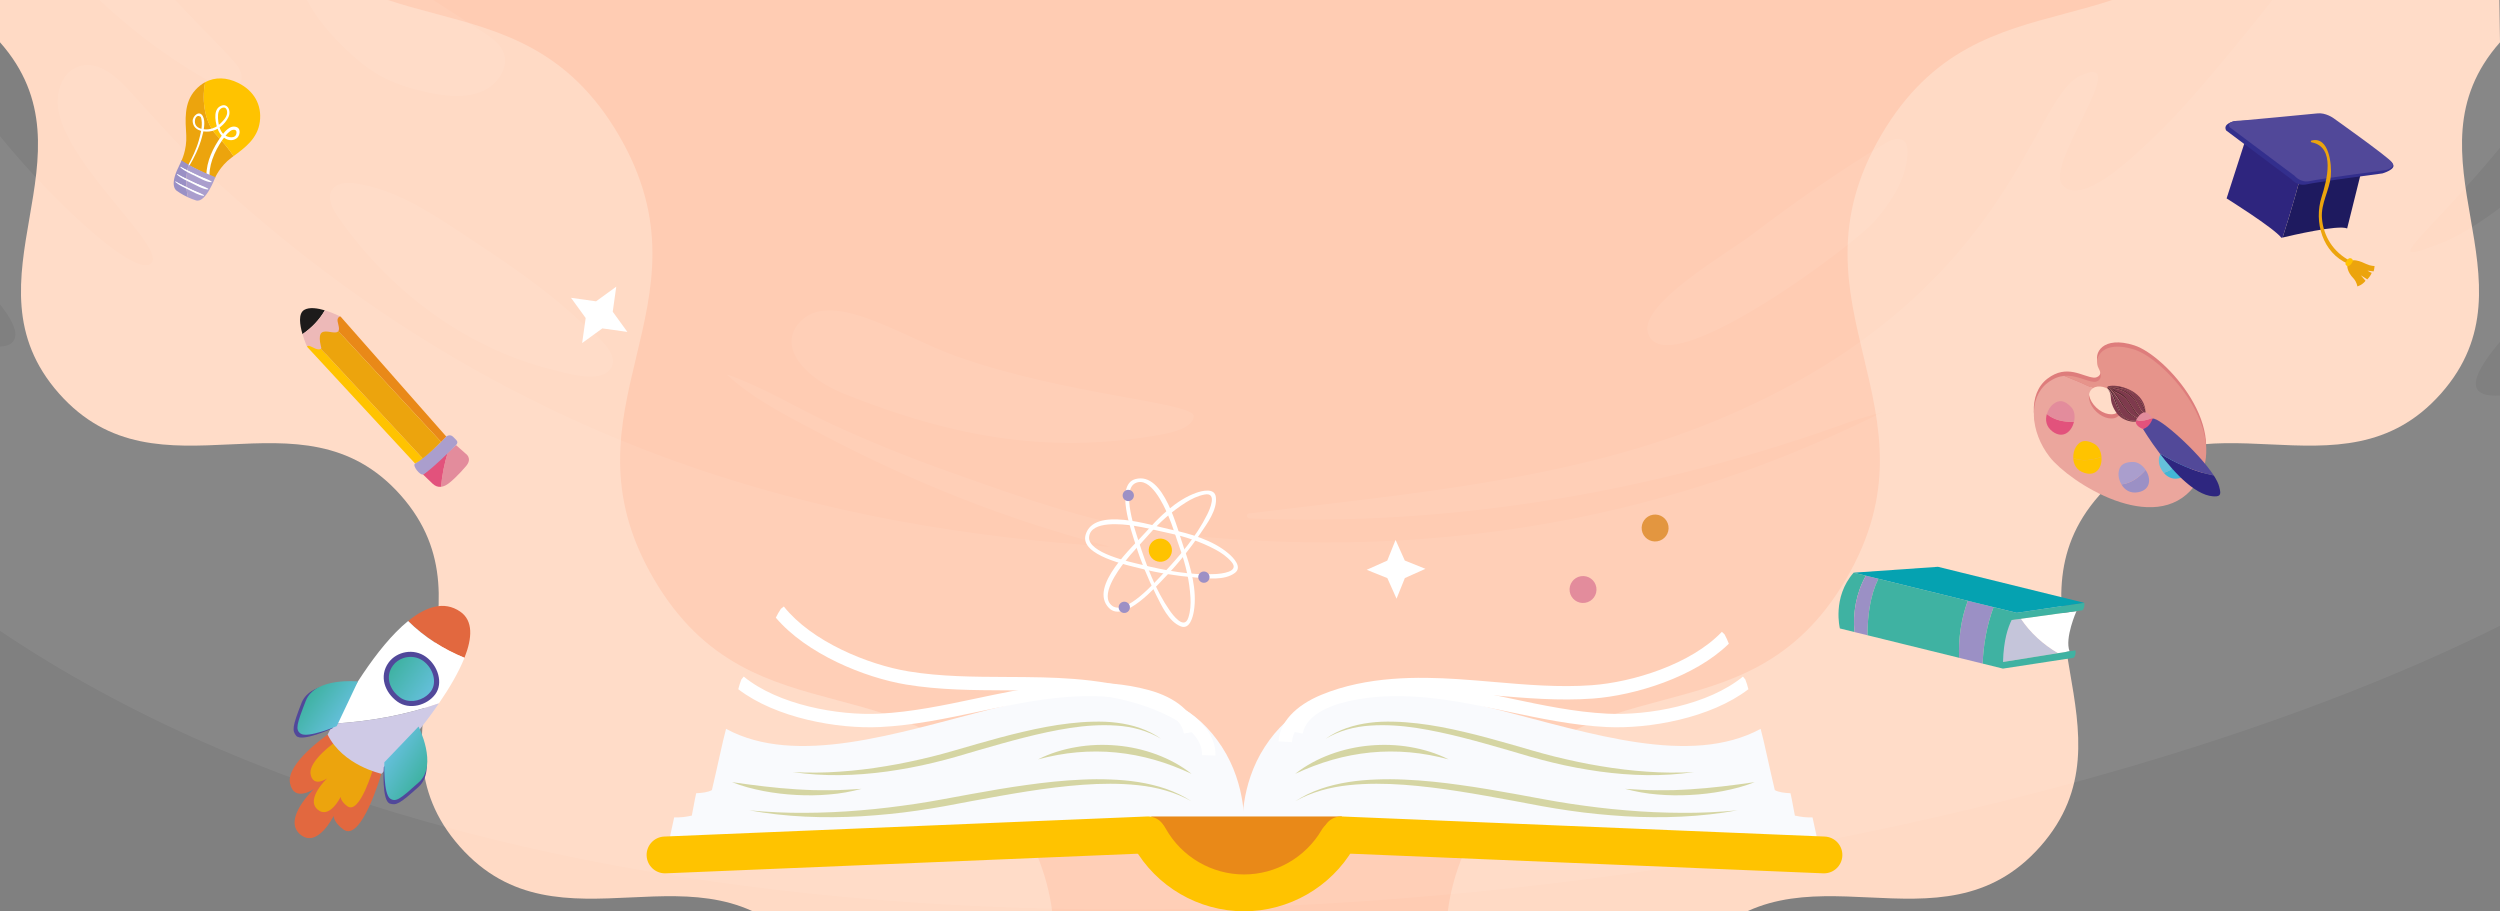 <?xml version="1.0" encoding="utf-8"?>
<!-- Generator: Adobe Illustrator 26.0.1, SVG Export Plug-In . SVG Version: 6.00 Build 0)  -->
<svg version="1.1" xmlns="http://www.w3.org/2000/svg" xmlns:xlink="http://www.w3.org/1999/xlink" x="0px" y="0px"
	 viewBox="0 0 1920 700" style="enable-background:new 0 0 1920 700;" xml:space="preserve">
<rect x="0" y="0" width="1920" height="700" fill="#808080" stroke="none"/>
<style type="text/css">
	.st0{fill:#FFE8DA;}
	.st1{fill:#FFDAC5;}
	.st2{fill:#FFCCB3;}
	.st3{opacity:0.06;fill:#FFFFFF;}
	.st4{fill:#F9FAFD;}
	.st5{fill:#D5D5A3;}
	.st6{fill:#FFFFFF;}
	.st7{fill:#E98918;}
	.st8{fill:#FFC300;}
	.st9{fill:#2E257E;}
	.st10{fill:#1E1A5F;}
	.st11{fill:#332F8D;}
	.st12{fill:#514899;}
	.st13{fill:#ECA40D;}
	.st14{fill:#1D1B1B;}
	.st15{fill:#EDB9B8;}
	.st16{fill:#E38C9C;}
	.st17{fill:#E2527C;}
	.st18{fill:#AA9ECD;}
	.st19{fill:#E39640;}
	.st20{fill:#9D90C5;}
	.st21{fill:#DE7D7C;}
	.st22{fill:#EBA69D;}
	.st23{fill:#E6948B;}
	.st24{fill:#9B90C5;}
	.st25{fill:#42B8D6;}
	.st26{fill:#65C0DA;}
	.st27{fill:#2E267F;}
	.st28{fill:#524999;}
	.st29{fill:#7E3A4D;}
	.st30{fill:#592734;}
	.st31{fill:#E2683F;}
	.st32{fill:#CFCAE6;}
	.st33{fill:#51489A;}
	.st34{fill:url(#SVGID_1_);}
	.st35{fill:url(#SVGID_00000085945239214735877160000003011844729994667393_);}
	.st36{fill:url(#SVGID_00000114038372028302242150000016204954259182876076_);}
	.st37{fill:#9A90C5;}
	.st38{fill:#C5C5DA;}
	.st39{fill:#3FB2A2;}
	.st40{fill:#05A2B1;}
</style>
<g id="bg_x5F_flow_x5F_bottom">
	<rect class="st0" width="1920" height="700" style="display:none;"/>
</g>
<g id="bg_x5F_flow_x5F_middle">
	<path class="st1" d="M1920,32.48l-7.22-456.14H0V32.48c76.95,86.99-31.66,182.71,45.29,269.69
		c76.95,86.99,185.56-8.74,262.51,78.25c76.94,86.98-31.67,182.7,45.28,269.69c76.94,86.98,185.55-8.74,262.5,78.24
		c76.94,86.98-31.67,182.7,45.28,269.68h598.31c76.94-86.98-31.67-182.7,45.28-269.68c76.94-86.98,185.55,8.74,262.5-78.24
		c76.94-86.98-31.67-182.7,45.28-269.69c76.95-86.99,185.56,8.74,262.51-78.25C1951.66,215.19,1843.05,119.47,1920,32.48z"/>
</g>
<g id="bg_x5F_flow_x5F_top">
	<path class="st2" d="M1753.22-423.5H166.78c77.1,131.8-50.13,209.15,26.96,340.94c77.1,131.79,204.32,54.44,281.42,186.24
		c77.1,131.8-50.13,209.15,26.96,340.95c77.1,131.8,204.33,54.45,281.43,186.26c77.1,131.8-50.13,209.16,26.97,340.96h298.93
		c77.1-131.8-50.13-209.16,26.97-340.96c77.1-131.8,204.33-54.45,281.43-186.26c77.1-131.8-50.13-209.15,26.96-340.95
		c77.1-131.79,204.33-54.44,281.42-186.24C1803.35-214.35,1676.12-291.7,1753.22-423.5z"/>
</g>
<g id="bg_x5F_flow_x5F_white">
	<path class="st3" d="M-86.74-259.44c-8.47-26.24-11.53-58.98,10.73-77.39c17.21-14.23,53.15-11.07,68.08,57.06
		C37.04-74.59,143.31,4.95,180.92,48.75c10.56,12.3,3.48,27.35-25.1,10.78C0.21-30.73-72.02-213.85-86.74-259.44z M2134.61,200.26
		c-23.08-38.71-35.34,53.92-168.67,93.69c-80.63,24.05-82.47,3.96-23.52-55.61c44.71-45.19,132.86-107.86,191.45-218.87
		c45.76-86.71,3.26-83.13-14.17-60.5c-35.98,46.7-177.28,201.6-244.86,227.81c-71.08,27.57,30.25-24.41,132.61-198.34
		c66.99-113.83,85.51-287.08,48.4-282.74c-37.11,4.35-26.53,101.1-118.09,224.54c-21.49,28.98-65.87,64.14-74.95,47.55
		c-9.07-16.59,28.9-126.31,10.82-128.01c-18.08-1.7-151.27,190.5-217.88,254.12c-19.81,18.92-56.16,54.04-71.54,38.63
		c-15.38-15.41,56.16-104.63,13-84.09c-37.96,18.07-52.71,171.21-279.9,264.79c-112,46.13-236.98,56-358.18,71.14
		c-2.36,0.3-1.78,3.67,0.46,3.76c159.21,6.53,316.88-21.55,464.38-75.31c7.63-2.18,15.16-4.39,22.61-6.62
		c-88.23,43.69-271.81,122.97-540.72,94.33c-61.88-6.59-121.05-28.32-179.3-49.04c-29.83-10.61-59.13-22.51-87.75-35.7
		c-26.5-12.22-52.3-28.31-79.93-38.01c-0.18-0.06-0.32,0.17-0.19,0.29c20.67,19.19,49.08,33.11,74.34,46.42
		c28.23,14.88,57.23,28.46,86.84,40.82c43.05,17.98,87.58,32.75,132.99,44.69c-208.94-13.91-458.43-68.45-693.26-286.8
		c-21.82-20.29-41.12-42.78-61.24-64.53C88.94,58.5,76.24,47.29,62.24,50.56C47.62,53.98,42.4,71.3,44.95,85.09
		c8.28,44.87,86.44,107.99,70.3,117.8C99.1,212.7,18.78,133.01-14.6,85.24C-47.99,37.46-86.38-55.83-134.67-59.75
		c-48.29-3.92-34.43,109.48,119.11,275.7c12.83,13.89,34.62,37.37,25.01,47.02c-9.61,9.65-52.41-0.91-95.96-50.87
		c-11.21-12.85-27.56-20.69-39.78-32.89c-86.77-86.6-124.48,48.12-62,129.98C388.42,1064.76,2341.95,547.99,2134.61,200.26z
		 M1447.78,110.14c4.27-2.57,10.06-5.07,14.06-2.13c2.68,1.97,3.14,5.55,3.09,8.72c-0.32,19.71-11.9,37.72-25.19,53.07
		c-16.55,19.1-162.78,127.95-174.21,85.48c-6.02-22.38,62.09-61.51,78.5-73.97C1377.31,156.02,1411.65,131.85,1447.78,110.14z
		 M259.3,166.04c-4.52-6.58-8.68-15.63-3.23-21.55c4.1-4.46,11.49-4.42,17.74-3.45c29.4,4.56,54.85,21.01,79.19,37.01
		c32.18,21.16,64.67,42.55,92.49,68.67c8.83,8.29,31.82,24.23,23.38,36.5c-7.9,11.48-33.85,3.32-44.24,0.76
		C355.77,267.03,297.17,221.1,259.3,166.04z M648.35,302.46c-29.24-11.71-50.36-34.6-35.59-53.3
		c23.26-29.45,79.28,9.28,121.24,24.29c84.56,30.24,183.89,35.46,182.78,46.39c-1.09,10.74-24.08,13.8-32.23,15.13
		C806.05,347.74,734.15,336.8,648.35,302.46z M230.95-23.31c6.56-33.79,58.16-4.81,75.53,6.4c21.28,13.74,42.57,27.48,63.85,41.22
		c6.29,4.06,12.89,8.46,15.89,15c5.33,11.6-3.53,25.53-15.87,30.79c-12.34,5.26-26.73,3.9-40.02,1.22
		c-15.71-3.17-31.26-8.14-44.35-16.8C266.25,41.46,226.04,1.96,230.95-23.31z M1867.39-229c-47.64,43.91-46.54,20.6-34.99,3.13
		c6.84-10.36,31.03-46.37,44.17-46.64C1893.21-272.83,1893.78-253.32,1867.39-229z"/>
</g>
<g id="book">
	<g>
		<g>
			<g>
				<path class="st4" d="M512.09,653.79c0,0,3.15-14.27,5.67-26.01c5.52,0.05,8.09-0.27,13.55-1.39c1.12-5.13,1.92-10.99,3.37-17.19
					c4.34-0.16,9.32-0.8,12.05-2.41c3.89-16.18,8.41-38.22,10.87-47.02c108.21,58.27,305.01-102.64,380.77,13.71
					c19.53,29.99,17.09,62.55,17.09,62.55L512.09,653.79z"/>
				<g>
					<path class="st5" d="M891.7,567.39c-10.38-6.22-22.23-9.35-34.13-10.12c-11.91-0.83-23.91,0.01-35.73,1.81
						c-23.67,3.67-46.83,10.3-69.96,16.96l-17.35,5.09c-5.84,1.65-11.69,3.23-17.59,4.63c-11.78,2.88-23.73,5.07-35.73,6.77
						c-24,3.28-48.51,3.98-72.42,0.41c12.06,0.65,24.09,0.57,36.07-0.31c11.98-0.81,23.9-2.24,35.72-4.26
						c11.84-1.91,23.56-4.48,35.2-7.33c11.63-2.86,23.09-6.45,34.74-9.72c11.61-3.31,23.26-6.54,35.06-9.27
						c11.78-2.79,23.71-5.12,35.78-6.5c6.03-0.69,12.1-1.2,18.18-1.3c6.08-0.14,12.19-0.01,18.23,0.81
						C869.84,556.57,881.86,560.31,891.7,567.39z"/>
				</g>
				<g>
					<path class="st5" d="M914.96,615.34c-12.64-7.13-26.76-10.81-40.91-12.31c-14.19-1.52-28.48-1.32-42.68-0.31
						c-28.42,2.09-56.52,7.27-84.61,12.42l-21.08,3.97c-7.07,1.26-14.16,2.45-21.27,3.45c-14.22,2.09-28.55,3.45-42.91,4.34
						c-28.71,1.62-57.74,0.64-86.1-4.57c14.32,1.37,28.63,2.04,42.93,1.92c14.29-0.06,28.56-0.7,42.77-1.94
						c14.22-1.13,28.36-2.93,42.45-5.01c14.08-2.09,28.04-4.93,42.16-7.44c14.08-2.55,28.2-5.02,42.43-6.96
						c14.21-2,28.53-3.56,42.94-4.16c7.2-0.34,14.42-0.41,21.64-0.1c7.22,0.26,14.45,0.84,21.61,2
						C888.59,602.94,902.86,607.25,914.96,615.34z"/>
				</g>
				<g>
					<path class="st6" d="M882.26,529.97c-36.46-10-75.44-4.78-105.33,0.89c-9.13,1.73-18.37,3.69-27.3,5.57
						c-24.26,5.13-49.35,10.44-74.32,11.67c-31.56,1.56-77.6-6.7-104.12-28.5l-1.82,2.22c-0.97,2.41-1.73,4.94-2.37,7.49
						c28.89,22.18,76.23,30.64,108.82,29.06c25.79-1.27,51.28-6.67,75.94-11.88c8.88-1.88,18.06-3.82,27.09-5.53
						c28.8-5.46,66.27-10.51,100.69-1.07c8.07,2.21,27.11,8.93,29.72,23.46l10.12-1.82C916.82,547.23,903.29,535.73,882.26,529.97z"
						/>
				</g>
				<g>
					<path class="st6" d="M903.83,541.6c-33.53-17.47-72.73-20.6-103.14-21.37c-9.29-0.24-18.73-0.28-27.86-0.32
						c-24.8-0.11-50.44-0.22-75.1-4.29c-31.17-5.14-74.44-22.94-95.75-49.84l-2.25,1.78c-1.46,2.16-2.73,4.46-3.9,6.82
						c23.55,27.78,68.03,46.05,100.23,51.38c25.48,4.2,51.53,4.32,76.73,4.43c9.08,0.04,18.46,0.08,27.65,0.32
						c29.3,0.74,66.99,3.72,98.65,20.21c7.42,3.87,24.61,14.45,24.09,29.2l10.28,0.36C933.96,565.78,923.17,551.68,903.83,541.6z"/>
				</g>
				<path class="st5" d="M562.15,600.68c8.34,1.21,16.59,2.34,24.86,3.28c8.26,1,16.54,1.69,24.82,2.25
					c4.14,0.33,8.29,0.37,12.44,0.6l6.23,0.07c2.08,0.07,4.16,0.08,6.23,0.02c8.33,0.06,16.62-0.61,25.03-1.07
					c-8.12,2.12-16.46,3.7-24.88,4.32c-8.41,0.76-16.88,0.86-25.3,0.38c-8.43-0.42-16.83-1.41-25.12-2.99
					C578.2,605.92,569.99,603.83,562.15,600.68z"/>
				<path class="st5" d="M797.17,583.22c9.17-4.64,19.17-7.72,29.39-9.47c10.23-1.78,20.72-2.11,31.1-1.2
					c10.38,0.91,20.63,3.2,30.38,6.8c9.73,3.61,18.99,8.55,27.06,14.95c-9.33-4.33-18.76-7.98-28.44-10.74
					c-9.66-2.77-19.54-4.65-29.5-5.65c-9.97-0.99-20.03-0.99-30.06-0.12C817.05,578.68,807.08,580.56,797.17,583.22z"/>
			</g>
			<g>
				<path class="st4" d="M1397.69,653.79c0,0-3.15-14.27-5.67-26.01c-5.52,0.05-8.09-0.27-13.55-1.39
					c-1.12-5.13-1.92-10.99-3.37-17.19c-4.34-0.16-9.32-0.8-12.05-2.41c-3.89-16.18-8.41-38.22-10.87-47.02
					c-108.21,58.27-305.01-102.64-380.77,13.71c-19.53,29.99-17.09,62.55-17.09,62.55L1397.69,653.79z"/>
				<g>
					<path class="st5" d="M1018.08,567.39c10.38-6.22,22.23-9.35,34.13-10.12c11.91-0.83,23.91,0.01,35.73,1.81
						c23.67,3.67,46.83,10.3,69.96,16.96l17.35,5.09c5.84,1.65,11.69,3.23,17.59,4.63c11.78,2.88,23.73,5.07,35.73,6.77
						c24,3.28,48.51,3.98,72.42,0.41c-12.06,0.65-24.09,0.57-36.07-0.31c-11.98-0.81-23.9-2.24-35.72-4.26
						c-11.84-1.91-23.56-4.48-35.2-7.33c-11.63-2.86-23.09-6.45-34.74-9.72c-11.61-3.31-23.26-6.54-35.06-9.27
						c-11.78-2.79-23.71-5.12-35.78-6.5c-6.03-0.69-12.1-1.2-18.19-1.3c-6.08-0.14-12.19-0.01-18.23,0.81
						C1039.94,556.57,1027.92,560.31,1018.08,567.39z"/>
				</g>
				<g>
					<path class="st5" d="M994.81,615.34c12.64-7.13,26.76-10.81,40.91-12.31c14.19-1.52,28.48-1.32,42.68-0.31
						c28.42,2.09,56.52,7.27,84.61,12.42l21.08,3.97c7.07,1.26,14.16,2.45,21.27,3.45c14.22,2.09,28.55,3.45,42.91,4.34
						c28.71,1.62,57.74,0.64,86.1-4.57c-14.32,1.37-28.63,2.04-42.93,1.92c-14.29-0.06-28.56-0.7-42.77-1.94
						c-14.22-1.13-28.36-2.93-42.45-5.01c-14.08-2.09-28.04-4.93-42.16-7.44c-14.08-2.55-28.2-5.02-42.43-6.96
						c-14.21-2-28.53-3.56-42.94-4.16c-7.2-0.34-14.42-0.41-21.64-0.1c-7.22,0.26-14.45,0.84-21.61,2
						C1021.19,602.94,1006.92,607.25,994.81,615.34z"/>
				</g>
				<g>
					<path class="st6" d="M1027.51,529.97c36.46-10,75.44-4.78,105.33,0.89c9.13,1.73,18.37,3.69,27.3,5.57
						c24.26,5.13,49.35,10.44,74.32,11.67c31.56,1.56,77.6-6.7,104.12-28.5l1.82,2.22c0.97,2.41,1.73,4.94,2.37,7.49
						c-28.89,22.18-76.22,30.64-108.82,29.06c-25.79-1.27-51.28-6.67-75.94-11.88c-8.88-1.88-18.06-3.82-27.09-5.53
						c-28.8-5.46-66.27-10.51-100.69-1.07c-8.07,2.21-27.11,8.93-29.72,23.46l-10.12-1.82
						C992.96,547.23,1006.49,535.73,1027.51,529.97z"/>
				</g>
				<g>
					<path class="st6" d="M1014.94,533.56c34.96-14.38,74.29-13.96,104.65-12c9.28,0.6,18.68,1.41,27.78,2.19
						c24.71,2.13,50.25,4.32,75.18,2.49c31.51-2.31,76.2-16.14,99.85-41.01l2.08,1.98c1.26,2.28,2.32,4.69,3.27,7.15
						c-25.96,25.54-71.91,39.73-104.45,42.14c-25.75,1.89-51.71-0.35-76.82-2.51c-9.04-0.78-18.39-1.58-27.56-2.18
						c-29.25-1.9-67.06-2.33-100.07,11.24c-7.73,3.18-25.81,12.18-26.63,26.91l-10.27-0.57
						C982.76,554.92,994.78,541.85,1014.94,533.56z"/>
				</g>
				<path class="st5" d="M1347.62,600.68c-8.34,1.21-16.59,2.34-24.86,3.28c-8.26,1-16.54,1.69-24.82,2.25
					c-4.14,0.33-8.29,0.37-12.44,0.6l-6.23,0.07c-2.08,0.07-4.16,0.08-6.23,0.02c-8.33,0.06-16.62-0.61-25.03-1.07
					c8.12,2.12,16.46,3.7,24.87,4.32c8.41,0.76,16.88,0.86,25.3,0.38c8.43-0.42,16.83-1.41,25.12-2.99
					C1331.58,605.92,1339.79,603.83,1347.62,600.68z"/>
				<path class="st5" d="M1112.61,583.22c-9.17-4.64-19.17-7.72-29.39-9.47c-10.23-1.78-20.72-2.11-31.09-1.2
					c-10.38,0.91-20.63,3.2-30.38,6.8c-9.73,3.61-18.99,8.55-27.06,14.95c9.33-4.33,18.76-7.98,28.44-10.74
					c9.66-2.77,19.54-4.65,29.5-5.65c9.97-0.99,20.03-0.99,30.06-0.12C1092.73,578.68,1102.7,580.56,1112.61,583.22z"/>
			</g>
			<path class="st7" d="M884.12,627.03l146.47,0.01c0,0-17.94,52.04-73.21,53.97C957.38,681.01,905.97,684.87,884.12,627.03z"/>
			<g>
				<g>
					<path class="st8" d="M510.73,670.73c-7.54,0-13.8-5.95-14.12-13.55c-0.32-7.8,5.74-14.39,13.54-14.71l370.81-15.42
						c7.77-0.3,14.39,5.74,14.71,13.54c0.33,7.8-5.74,14.39-13.54,14.71l-370.81,15.42C511.13,670.73,510.93,670.73,510.73,670.73z"
						/>
				</g>
				<g>
					<path class="st8" d="M1400.81,670.73c-0.2,0-0.4-0.01-0.6-0.01l-370.8-15.42c-7.8-0.32-13.86-6.91-13.54-14.71
						c0.33-7.8,6.9-13.82,14.71-13.54l370.8,15.42c7.8,0.32,13.86,6.91,13.54,14.71C1414.61,664.78,1408.35,670.73,1400.81,670.73z"
						/>
				</g>
				<g>
					<path class="st8" d="M955.45,699.86c-34.99,0-67.44-18.93-84.69-49.41c-3.85-6.8-1.45-15.42,5.34-19.27
						c6.79-3.84,15.42-1.46,19.27,5.34c12.24,21.63,35.26,35.06,60.08,35.06c24.42,0,47.26-13.11,59.6-34.23
						c3.94-6.75,12.61-9.01,19.34-5.07c6.74,3.94,9.01,12.6,5.07,19.34C1022.07,681.38,989.88,699.86,955.45,699.86z"/>
				</g>
			</g>
		</g>
	</g>
</g>
<g id="hat">
	<g>
		<path class="st9" d="M1723.52,110.55l-13.49,41.83c0,0,35.89,22.41,42.14,30.26c0,0,0.31-0.07,0.85-0.21
			c6.68-20.71,12.54-41.37,17.94-62.15L1723.52,110.55z"/>
		<path class="st10" d="M1770.97,120.29c-5.41,20.78-11.26,41.44-17.94,62.15c5.99-1.44,42.66-10.04,49.58-7l11.52-46.29
			L1770.97,120.29z"/>
		<g>
			<path class="st11" d="M1709.7,100.21l49.94,37.38c0,0,4.53,5.75,12.04,3.96c7.52-1.78,58-8.36,58-8.36s11.1-3.14,7.96-7.38
				c-3.15-4.24-48.2-32.56-48.2-32.56s-6.02-4.37-12.34-3.63c-6.32,0.74-61.37,3.5-61.37,3.5S1706.81,94.99,1709.7,100.21z"/>
			<path class="st12" d="M1712.34,97.67l49.94,37.38c0,0,4.53,5.74,12.04,3.96c7.52-1.77,58-8.36,58-8.36s7.83-1.8,4.69-6.04
				c-3.15-4.24-44.93-33.89-44.93-33.89s-6.02-4.37-12.34-3.63c-6.32,0.74-59.14,5.57-59.14,5.57S1709.44,92.45,1712.34,97.67z"/>
		</g>
		<g>
			<path class="st13" d="M1775.26,109.29c18.74,3.54,11.67,29.55,7.76,41.86c-6.14,19.3,0.59,43.05,20.46,51.52
				c1.61,0.69,2.78-1.62,1.22-2.44c-12.54-6.53-20.35-18.61-21.45-32.71c-0.89-11.34,5.76-21.25,6.8-32.26
				c0.8-8.4-1.15-30.95-14.87-27.3C1774.5,108.15,1774.62,109.17,1775.26,109.29L1775.26,109.29z"/>
		</g>
		<path class="st13" d="M1802.75,203.77c0,0-0.7,4.54,4.93,10.27c2.46,2.83,2.75,5.93,2.75,5.93s3.63-0.89,6.29-4.31l-3.63-4.23
			l5.01,3.13c0,0,2.51-2.51,3.35-5.02c-0.8-0.17-3.24-1.68-3.24-1.68l4.72,0.57c0,0,0.56-1.71,0.73-4.13c0,0-3.01,0.04-6.35-1.52
			C1813.96,201.24,1804.72,196.61,1802.75,203.77z"/>
		<path class="st8" d="M1803.04,199.33c0,0-3.03,3.18-1.03,4.6c1.99,1.43,3.83-1.13,4.82-2.99
			C1807.82,199.08,1804.59,196.9,1803.04,199.33z"/>
	</g>
</g>
<g id="pencial">
	<g>
		<path class="st14" d="M233.7,237.97c-4.83,2.79-3.46,11.58-1.38,18.65c6.97-4.79,12.93-10.92,17.16-18.29
			C243.88,236.66,237.62,235.72,233.7,237.97z"/>
		<path class="st15" d="M253.39,272.93l12.97-19.38l-4.68-10.32c0,0-5.66-2.95-12.2-4.9c-4.23,7.36-10.19,13.5-17.16,18.29
			c1.58,5.37,3.56,9.74,3.56,9.74L253.39,272.93z"/>
		<path class="st16" d="M341.87,372.94c3.73-1.7,10.97-8.96,16.07-14.97c5.11-6.01-0.23-9.52-0.23-9.52l-7.5-6.62l-6.33,5.64
			c-2.65,8.59-4.39,17.46-5.19,26.4C339.7,373.74,340.75,373.45,341.87,372.94z"/>
		<path class="st17" d="M332.21,371.45c2.09,1.94,4.16,2.7,6.49,2.41c0.8-8.94,2.54-17.8,5.19-26.4l-19.02,16.94
			C324.86,364.41,329.21,368.66,332.21,371.45z"/>
		<path class="st18" d="M318.77,355.94c0,0,11.25-7.18,23.94-20.73c0,0,2.97-2.22,5.35,0.33c2.37,2.55,4.58,3.63,2.16,6.28
			c-2.42,2.66-21.48,21.13-25.35,22.58C322.65,365.25,316.38,357.59,318.77,355.94z"/>
		<g>
			<path class="st8" d="M237.95,265.78c-2.09-0.61-2.07,0.59-2.07,0.59l82.88,89.58c1.76-0.87,3.79-2.24,5.9-3.86l-78.2-84.28
				C244.26,269.63,239.93,266.35,237.95,265.78z"/>
			<path class="st7" d="M259.39,244.76c-0.96,2.1,2.14,7.34,0.45,9.56l78.89,85.03c2.41-2.44,3.98-4.12,3.98-4.12l-81.03-91.98
				C261.68,243.24,260.43,242.47,259.39,244.76z"/>
			<path class="st13" d="M259.3,254.82c-2.81,1.8-9.42-1.86-12.37,0.77c-2.95,2.64-0.09,11.83-0.09,11.83
				c-0.12,0.15-0.25,0.27-0.38,0.38l78.2,84.28c5-3.84,10.47-9.12,14.06-12.74l-78.89-85.03
				C259.7,254.51,259.53,254.69,259.3,254.82z"/>
		</g>
	</g>
</g>
<g id="star_x5F_right">
	<path class="st6" d="M1078.88,430.48l-7.08-15.81l-6.37,15.86l-15.8,7.08l15.85,6.38l7.07,15.81l6.38-15.86l15.8-7.08
		L1078.88,430.48z"/>
</g>
<g id="star_x5F_left">
	<path class="st6" d="M470.58,239.39l2.7-19.23l-15.51,11.26l-19.22-2.7l11.25,15.51l-2.71,19.23l15.51-11.25l19.22,2.7
		L470.58,239.39z"/>
</g>
<g id="dot_x5F_orange">
	<path class="st19" d="M1281.35,403.88c0.91,5.64-2.93,10.95-8.58,11.85c-5.64,0.91-10.94-2.94-11.85-8.57
		c-0.9-5.64,2.94-10.95,8.58-11.86C1275.14,394.4,1280.45,398.24,1281.35,403.88z"/>
</g>
<g id="dot_x5F_pink">
	<path class="st16" d="M1225.98,451.11c0.9,5.64-2.93,10.95-8.58,11.85c-5.64,0.91-10.94-2.93-11.85-8.57
		c-0.9-5.64,2.94-10.95,8.58-11.86C1219.77,441.63,1225.08,445.47,1225.98,451.11z"/>
</g>
<g id="line_x5F_circle">
	<g>
		<path class="st8" d="M898.85,418.09c2.47,4.26,1.01,9.72-3.25,12.18c-4.26,2.47-9.72,1.01-12.18-3.26
			c-2.47-4.26-1.01-9.72,3.25-12.18C890.94,412.37,896.39,413.82,898.85,418.09z"/>
		<g>
			<path class="st6" d="M879.81,408.8c-9.15,10.45-44.25,41.7-28.1,58.16c11.55,11.78,36.65-17.02,43.28-23.91
				c9.85-10.23,18.78-21.39,26.76-33.12c5.25-7.71,13.3-18.41,12.02-28.26c-0.96-7.31-10.79-4.71-15.11-3.17
				C903.41,383.93,890.3,396.94,879.81,408.8c-1.29,1.46,1.02,3.39,2.3,1.94c8.48-9.59,17.85-18.06,28.69-24.9
				c4.36-2.75,9.16-5.05,14.25-6.04c10.24-1.99,3.87,11.76,2.1,15.33c-8.42,17.01-21.55,32.27-34.46,45.99
				c-5.45,5.79-28.16,31.55-38.35,24.26c-10.45-7.48,4.55-27.51,9.23-33.6c5.7-7.42,12.39-14.01,18.54-21.04
				C883.41,409.27,881.09,407.34,879.81,408.8z"/>
		</g>
		<g>
			<path class="st6" d="M898.18,406.47c-13.6-2.8-58.11-17.87-64.45,4.3c-4.53,15.86,32.91,23.45,42.18,25.82
				c13.75,3.51,27.88,5.76,42.01,6.91c9.3,0.75,22.58,2.47,30.51-3.52c5.89-4.45-1.24-11.71-4.71-14.71
				C931.45,414.7,913.67,409.72,898.18,406.47c-1.9-0.4-2.44,2.56-0.55,2.97c12.53,2.62,24.53,6.59,35.82,12.63
				c4.55,2.43,8.92,5.48,12.3,9.41c6.8,7.91-8.31,9.17-12.28,9.39c-18.95,1.09-38.7-2.78-57.01-7.24
				c-7.72-1.87-41.35-8.89-40.03-21.35c1.34-12.78,26.16-9.64,33.77-8.58c9.27,1.29,18.3,3.85,27.45,5.74
				C899.54,409.82,900.08,406.86,898.18,406.47z"/>
		</g>
		<g>
			<path class="st6" d="M909.2,420.69c-4.71-13.06-15.06-58.9-37.28-52.74c-15.89,4.41-2.85,40.31-0.04,49.45
				c4.18,13.56,9.62,26.79,16.01,39.45c4.2,8.32,9.66,20.55,18.91,24.19c6.86,2.71,9.34-7.15,10.09-11.68
				C919.53,453.38,914.5,435.61,909.2,420.69c-0.66-1.83-3.46-0.74-2.81,1.08c4.28,12.06,7.15,24.37,7.89,37.15
				c0.3,5.15-0.02,10.47-1.62,15.4c-3.21,9.92-12.16-2.31-14.43-5.59c-10.8-15.59-17.8-34.47-23.55-52.42
				c-2.43-7.57-13.97-39.91-2.66-45.29c11.6-5.52,21.86,17.3,24.93,24.34c3.73,8.58,6.26,17.62,9.43,26.41
				C907.04,423.61,909.85,422.52,909.2,420.69z"/>
		</g>
		<path class="st20" d="M928.34,441.08c1.2,2.06,0.49,4.72-1.58,5.92c-2.07,1.2-4.72,0.48-5.92-1.58c-1.2-2.07-0.49-4.72,1.58-5.92
			C924.5,438.29,927.15,439,928.34,441.08z"/>
		<path class="st20" d="M867.2,464.27c1.2,2.07,0.49,4.72-1.58,5.92c-2.07,1.2-4.72,0.49-5.92-1.58c-1.2-2.07-0.49-4.72,1.59-5.92
			C863.35,461.49,866,462.19,867.2,464.27z"/>
		<path class="st20" d="M870.26,378.35c1.2,2.07,0.49,4.72-1.58,5.92c-2.07,1.19-4.72,0.49-5.92-1.59c-1.2-2.07-0.49-4.72,1.58-5.92
			C866.41,375.57,869.06,376.28,870.26,378.35z"/>
	</g>
</g>
<g id="platte">
	<g>
		<g>
			<path class="st21" d="M1574.09,347.71c14.97,19.2,80.73,61.8,111.03,22.48c30.29-39.32-21.68-97.18-45.95-104.94
				c-24.27-7.78-31.86,6.1-27.52,14.32c4.33,8.21-0.76,10.66-3.51,10.46c-8.71-0.62-20.6-10.76-35.72,0.79
				C1557.3,302.37,1559.13,328.51,1574.09,347.71z M1623.53,298.76c5.81,5.55,7.46,13.23,3.7,17.16
				c-3.75,3.92-11.51,2.61-17.31-2.94c-5.81-5.55-7.46-13.24-3.71-17.16C1609.98,291.88,1617.73,293.2,1623.53,298.76z"/>
		</g>
		<g>
			<path class="st22" d="M1574.16,350.95c14.97,19.2,80.73,61.8,111.03,22.48c3.6-4.68,6.03-9.62,7.49-14.72
				c-18.78-19.84-40.57-36.32-64.32-49.74c1.51,3.9,1.26,7.76-1.06,10.18c-3.75,3.93-11.51,2.61-17.31-2.94
				c-5.81-5.56-7.46-13.24-3.71-17.16c0.34-0.35,0.72-0.65,1.11-0.92c-7.23-3.41-14.61-6.55-22.09-9.46
				c-3.98,0.39-8.25,1.89-12.82,5.38C1557.37,305.62,1559.19,331.76,1574.16,350.95z"/>
			<path class="st23" d="M1623.6,302c2.22,2.13,3.83,4.56,4.77,6.98c23.75,13.42,45.54,29.9,64.32,49.74
				c10.8-37.66-32.07-83.38-53.45-90.23c-24.27-7.77-31.86,6.11-27.52,14.32c4.34,8.21-0.75,10.66-3.51,10.47
				c-6.08-0.43-13.71-5.5-22.9-4.59c7.48,2.91,14.86,6.05,22.09,9.46C1611.43,295.42,1618.32,296.94,1623.6,302z"/>
		</g>
		<g>
			<path class="st17" d="M1571.98,317.96c-1.3,4.42-0.79,9.74,4.57,13.58c8.2,5.87,14.59-0.4,16.3-7.63
				C1585.07,324.27,1577.46,322.64,1571.98,317.96z"/>
			<path class="st16" d="M1590.8,312.81c-6.97-7.49-11.52-4.38-14.33-2.09c-1.69,1.37-3.55,4.08-4.49,7.25
				c5.48,4.68,13.08,6.3,20.87,5.95C1593.81,319.86,1593.31,315.5,1590.8,312.81z"/>
		</g>
		<g>
			<path class="st8" d="M1592.25,351.77c0.17,4.61,2.34,9.49,8.64,11.43c9.63,2.96,13.71-5.01,13.04-12.4
				C1606.65,353.59,1598.93,354.47,1592.25,351.77z"/>
			<path class="st8" d="M1608.46,340.91c-8.98-4.9-12.31-0.5-14.25,2.56c-1.16,1.83-2.07,5-1.95,8.3c6.67,2.7,14.4,1.82,21.68-0.98
				C1613.55,346.64,1611.69,342.67,1608.46,340.91z"/>
		</g>
		<g>
			<path class="st24" d="M1629.25,372.05c2.34,3.98,6.57,7.23,13.03,5.95c9.88-1.97,9.68-10.92,5.57-17.11
				C1642.8,366.8,1636.41,371.25,1629.25,372.05z"/>
			<path class="st18" d="M1638.34,354.79c-10.23-0.03-11.07,5.42-11.32,9.03c-0.15,2.17,0.55,5.38,2.23,8.22
				c7.15-0.8,13.54-5.25,18.6-11.17C1645.55,357.41,1642.02,354.8,1638.34,354.79z"/>
		</g>
		<g>
			<path class="st25" d="M1661.73,363.13c3,3.5,7.74,5.97,13.88,3.56c9.38-3.67,7.61-12.45,2.48-17.82
				C1674.14,355.6,1668.64,361.09,1661.73,363.13z"/>
			<path class="st26" d="M1667.66,344.55c-10.08,1.76-9.94,7.28-9.56,10.88c0.23,2.16,1.49,5.2,3.64,7.71
				c6.91-2.04,12.41-7.54,16.36-14.26C1675.21,345.86,1671.28,343.92,1667.66,344.55z"/>
		</g>
		<g>
			<path class="st27" d="M1658.61,348.18c11.62,15.34,29.13,34.34,43.76,32.98c3.96-0.37,2.79-3.99,1.96-7.44
				c-0.59-2.4-2.06-5.34-4.16-8.59C1685.71,362.4,1671.53,356.09,1658.61,348.18z"/>
			<path class="st28" d="M1653.19,321.47l-7.38,7.99c0,0,5.12,8.56,12.81,18.72c12.92,7.91,27.09,14.22,41.55,16.96
				C1688.69,347.42,1658.51,320.46,1653.19,321.47z"/>
			<g>
				<path class="st29" d="M1647.51,316.68c-2.2-6.22-5.75-12.45-11.62-15.91c-4.07-2.41-8.22-3.06-12.6-3.14
					c4.24,0.96,8.21,1.64,11.97,4.76c2.18,1.8,4.27,3.71,5.64,6.23c1.76,3.25,3.02,6.68,6.12,8.95c0.22,0.16,0.01,0.51-0.23,0.36
					c-4.59-2.82-5.2-8.59-8.96-12.21c-3.62-3.5-7.51-6.1-12.57-6.9c-1.12-0.18-2.21-0.36-3.28-0.59c1.49,0.96,2.98,2.08,4.46,2.66
					c2.19,0.85,4.51,2.3,6.1,4.08c4.57,5.11,6.57,11.29,12.19,15.64c0.18,0.15,0.01,0.43-0.2,0.31c-4.95-3.05-6.84-7.37-9.96-12.01
					c-2.86-4.26-6.08-5.9-10.61-8.06c-0.24-0.12-0.49-0.26-0.73-0.4c6.82,7.16,9.53,17.88,20.38,21.34
					c0.12,0.03,0.06,0.21-0.06,0.19c-13.09-2.53-14.89-17.89-24.88-24.25c0,0-0.01,0-0.01-0.01c9.65,6.87,5.66,26.31,21.91,25.49
					c0.17-0.01,0.23,0.18,0.17,0.31c1.08-0.43,5.53-2.43,6.93-6.65C1647.62,316.84,1647.54,316.79,1647.51,316.68z"/>
				<path class="st29" d="M1618.63,298.65c0.03,0.05,0.05,0.09,0.08,0.14c4.52,5.43,0,7.35,5.83,16.9
					c3.32,5.45,8.05,7.25,11.51,7.79C1625.48,321.27,1625.71,304.98,1618.63,298.65z"/>
				<path class="st29" d="M1647.72,315.18c-1.7-16.32-22.85-20.46-28.19-18.54c0.47,0.15,0.95,0.28,1.43,0.41
					C1633.5,295.69,1643.38,303.48,1647.72,315.18z"/>
				<path class="st30" d="M1618.97,297.5c-0.04,0-0.07,0-0.11,0c9.9,6.5,11.48,21.89,24.52,24.6c0.12,0.03,0.19-0.14,0.07-0.18
					c-10.8-3.61-13.35-14.38-20.07-21.64C1621.95,299.37,1620.52,297.99,1618.97,297.5z"/>
				<path class="st30" d="M1623.38,300.28c0.24,0.15,0.48,0.3,0.72,0.42c4.49,2.23,7.69,3.92,10.48,8.21
					c3.05,4.69,4.88,9.03,9.79,12.16c0.21,0.12,0.39-0.17,0.21-0.31c-5.56-4.44-7.46-10.64-11.97-15.81
					c-1.56-1.8-3.87-3.29-6.04-4.17c-1.47-0.59-2.94-1.73-4.42-2.72c-0.55-0.13-1.09-0.26-1.63-0.41
					C1621.56,298.46,1622.5,299.34,1623.38,300.28z"/>
				<path class="st30" d="M1619.95,297.48c-0.33,0.01-0.65,0.01-0.98,0.02c1.55,0.5,2.98,1.87,4.41,2.78
					c-0.88-0.94-1.82-1.83-2.86-2.62C1620.33,297.6,1620.14,297.54,1619.95,297.48z"/>
				<path class="st30" d="M1618.81,297.18c0.05-0.01,0.08-0.01,0.12-0.02c-0.03-0.01-0.06-0.02-0.1-0.03
					c-0.06-0.02-0.11-0.05-0.15-0.08c-0.06,0.07-0.13,0.14-0.17,0.22c0.07,0.04,0.12,0.09,0.18,0.13
					C1618.68,297.3,1618.71,297.2,1618.81,297.18z"/>
				<path class="st30" d="M1622.14,298.07c1.07,0.24,2.16,0.45,3.27,0.64c5.05,0.87,8.9,3.53,12.47,7.08
					c3.7,3.67,4.24,9.44,8.78,12.33c0.23,0.14,0.45-0.2,0.23-0.36c-3.07-2.31-4.29-5.76-6-9.03c-1.33-2.54-3.4-4.48-5.55-6.32
					c-3.72-3.17-7.69-3.9-11.91-4.92c-0.75-0.03-1.51-0.04-2.28-0.03C1621.49,297.65,1621.82,297.85,1622.14,298.07z"/>
				<path class="st30" d="M1620.27,296.99c0.28-0.04,0.56-0.09,0.84-0.11c-0.47-0.13-0.95-0.28-1.42-0.43
					c-0.14,0.05-0.28,0.1-0.39,0.16C1619.62,296.71,1619.95,296.83,1620.27,296.99z"/>
				<path class="st30" d="M1620.28,297.47c0.08,0.06,0.16,0.12,0.24,0.19c0.54,0.15,1.08,0.28,1.63,0.41
					c-0.33-0.22-0.65-0.42-0.98-0.61C1620.87,297.46,1620.57,297.47,1620.28,297.47z"/>
				<path class="st30" d="M1620.27,296.99c-0.33-0.15-0.65-0.28-0.98-0.39c-0.06,0.02-0.11,0.05-0.15,0.08
					c0.19,0.13,0.38,0.25,0.56,0.38C1619.9,297.03,1620.08,297.01,1620.27,296.99z"/>
				<path class="st30" d="M1620.51,297.66c-0.08-0.06-0.15-0.13-0.24-0.19c-0.1,0-0.22,0.01-0.33,0.01
					C1620.14,297.54,1620.33,297.6,1620.51,297.66z"/>
				<path class="st30" d="M1618.84,297.13c0.03,0.01,0.07,0.02,0.1,0.03c0.26-0.05,0.51-0.07,0.77-0.1
					c-0.19-0.13-0.37-0.26-0.56-0.38c-0.19,0.11-0.34,0.23-0.45,0.36C1618.73,297.08,1618.78,297.11,1618.84,297.13z"/>
				<path class="st30" d="M1635.84,323.52c1.34,0.3,2.85,0.39,4.59,0.2c0.08-0.01,0.11-0.05,0.14-0.11
					c-0.15,0.06-0.25,0.09-0.25,0.09S1638.44,323.97,1635.84,323.52z"/>
				<path class="st30" d="M1640.4,323.3c-16.27,0.58-12-18.8-21.55-25.8c0,0-0.01,0-0.01,0c-0.07,0-0.1-0.04-0.12-0.08
					c-0.04-0.01-0.07-0.03-0.11-0.04c-0.04,0-0.06-0.02-0.09-0.04c-0.12,0.32-0.03,0.69,0.26,1.1c6.99,6.43,6.53,22.72,17.06,25.08
					c2.6,0.45,4.48,0.17,4.48,0.17s0.09-0.03,0.25-0.09C1640.62,323.49,1640.57,323.3,1640.4,323.3z"/>
				<path class="st30" d="M1618.51,297.34c0-0.02,0.01-0.04,0.02-0.06c0,0,0,0,0,0c-0.03-0.02-0.05-0.05-0.07-0.07
					c-0.05-0.03-0.1-0.05-0.14-0.06C1618.34,297.23,1618.41,297.29,1618.51,297.34z"/>
				<path class="st30" d="M1618.52,297.28c-0.01,0.02-0.01,0.04-0.02,0.06c0.03,0.01,0.06,0.03,0.09,0.04
					c0.04,0.01,0.07,0.03,0.11,0.04c-0.01-0.01-0.01-0.02-0.01-0.02C1618.64,297.36,1618.58,297.32,1618.52,297.28z"/>
				<path class="st30" d="M1647.62,315.38c-4.16-11.75-13.94-19.69-26.51-18.5c0.79,0.22,1.57,0.42,2.34,0.61
					c4.38,0.13,8.52,0.84,12.56,3.31c5.81,3.56,9.27,9.83,11.38,16.08c0.04,0.1,0.11,0.16,0.2,0.18c0.05-0.12,0.09-0.23,0.12-0.35
					C1647.7,316.26,1647.66,315.82,1647.62,315.38z"/>
				<path class="st30" d="M1618.75,297.43c0.04,0.02,0.07,0.05,0.1,0.07c0,0,0.01,0,0.01,0
					C1618.82,297.48,1618.79,297.45,1618.75,297.43L1618.75,297.43z"/>
				<path class="st30" d="M1618.75,297.43c0.03,0.02,0.07,0.05,0.1,0.07c0.04,0,0.07,0,0.11,0
					C1618.9,297.47,1618.83,297.45,1618.75,297.43z"/>
				<path class="st30" d="M1618.75,297.43L1618.75,297.43C1618.75,297.42,1618.74,297.42,1618.75,297.43
					C1618.74,297.42,1618.75,297.42,1618.75,297.43z"/>
				<path class="st30" d="M1618.81,297.18c-0.1,0.02-0.13,0.12-0.11,0.21c0.01,0.01,0.02,0.02,0.04,0.03c0,0,0,0.01,0.01,0.01
					c0.07,0.02,0.14,0.04,0.22,0.07c0.33-0.01,0.65-0.01,0.98-0.02c-0.34-0.11-0.68-0.2-1.01-0.32
					C1618.9,297.17,1618.86,297.17,1618.81,297.18z"/>
				<path class="st30" d="M1621.16,297.46c0.77-0.01,1.53,0,2.28,0.03c-0.77-0.19-1.55-0.39-2.34-0.61
					c-0.28,0.02-0.56,0.08-0.84,0.11C1620.57,297.13,1620.87,297.29,1621.16,297.46z"/>
				<path class="st30" d="M1620.28,297.47c0.3,0,0.59-0.01,0.89-0.01c-0.3-0.17-0.59-0.33-0.89-0.47c-0.19,0.02-0.37,0.04-0.57,0.08
					C1619.9,297.2,1620.09,297.34,1620.28,297.47z"/>
				<path class="st30" d="M1618.94,297.17c0.34,0.12,0.68,0.21,1.01,0.32c0.1,0,0.22-0.01,0.33-0.01c-0.18-0.13-0.38-0.27-0.57-0.41
					C1619.45,297.1,1619.2,297.12,1618.94,297.17z"/>
				<path class="st30" d="M1618.71,297.42c0.02,0.05,0.05,0.09,0.12,0.08c0,0,0.01,0,0.01,0c-0.03-0.02-0.06-0.05-0.1-0.07
					C1618.74,297.42,1618.73,297.42,1618.71,297.42z"/>
				<path class="st30" d="M1618.74,297.42c-0.02,0-0.03-0.01-0.04-0.02c0,0.01,0,0.01,0.01,0.02
					C1618.73,297.42,1618.74,297.42,1618.74,297.42C1618.75,297.42,1618.74,297.42,1618.74,297.42z"/>
				<path class="st30" d="M1618.71,297.4c0.01,0.01,0.02,0.02,0.04,0.02C1618.73,297.41,1618.72,297.4,1618.71,297.4L1618.71,297.4z
					"/>
			</g>
			<path class="st17" d="M1645.8,329.46c5.45-1.33,7.38-7.99,7.38-7.99c-0.08-0.13-0.16-0.23-0.24-0.36
				c-4.11,1.67-8.38,2.46-12.46,1.83C1639.23,327.19,1645.8,329.46,1645.8,329.46z"/>
			<path class="st16" d="M1641.07,321.65c-0.29,0.45-0.46,0.88-0.58,1.3c4.08,0.63,8.35-0.16,12.46-1.83
				C1648.35,313.87,1644.26,316.65,1641.07,321.65z"/>
		</g>
	</g>
</g>
<g id="rocket">
	<g>
		<path class="st31" d="M356.71,505.18c6.08-15.33,6.75-28.56-3.27-35.46c-12.45-8.58-26.46-3.77-40.01,7.23
			C325.85,489.28,340.66,498.63,356.71,505.18z"/>
		<path class="st31" d="M251.62,564.18c0,0-31.95,21.98-28.92,37.23c3.03,15.25,18.42,4.5,18.42,4.5s-24.22,22.86-10.85,34.67
			c13.37,11.81,26.01-14.01,26.01-14.01s-0.35,4.78,7.48,10.49c13.89,10.13,29.11-42.8,29.11-42.8L251.62,564.18z"/>
		<path class="st13" d="M258.43,569.15c0,0-21.94,15.09-19.86,25.57c2.08,10.47,12.65,3.08,12.65,3.08s-16.63,15.7-7.45,23.81
			c9.18,8.1,17.87-9.62,17.87-9.62s-0.24,3.28,5.13,7.2c9.54,6.95,20-29.39,20-29.39L258.43,569.15z"/>
		<path class="st6" d="M313.43,476.94c-24.85,20.17-48.16,61.17-57.5,78.83c27.61-1.6,55.3-6.58,81.15-15.58
			c8.03-11.72,15.24-23.92,19.63-35.01C340.66,498.63,325.85,489.28,313.43,476.94z"/>
		<path class="st32" d="M251.62,564.18c11.61,23.64,41.27,30.08,41.27,30.08c-1.36,1.87,24-24.58,44.2-54.07
			c-25.85,9-53.54,13.98-81.15,15.58C253.17,560.98,251.62,564.18,251.62,564.18z"/>
		<g>
			<path class="st33" d="M334.36,533.12c-6.15,8.44-19.88,12.52-29.25,5.68c-9.38-6.84-14.37-19.39-6.61-30.02
				c6.15-8.44,19.26-11.16,28.64-4.32C336.51,511.29,340.5,524.68,334.36,533.12z"/>
			
				<linearGradient id="SVGID_1_" gradientUnits="userSpaceOnUse" x1="524.584" y1="824.51" x2="559.836" y2="824.51" gradientTransform="matrix(0.808 0.589 -0.589 0.808 363.47 -464.114)">
				<stop  offset="4.340300e-04" style="stop-color:#3FB2A2"/>
				<stop  offset="0.991" style="stop-color:#63BFD9"/>
			</linearGradient>
			<path class="st34" d="M325.05,507.63c-4.61-3.37-10.33-3.88-15.24-2.25c-3.21,1.06-6.08,3.05-8.06,5.77
				c-6.31,8.65-2.25,18.87,5.38,24.42c6.23,4.55,14.84,3.16,20.5-1.25c1.27-0.98,2.39-2.12,3.3-3.37
				C335.94,524.1,332.69,513.19,325.05,507.63z"/>
		</g>
		<path class="st33" d="M271.57,525.06c0,0-32.93-3.37-40.01,14.82c-7.08,18.19-7.31,21.2-4.1,25.17c4.2,5.21,27.81-5.65,27.81-5.65
			L271.57,525.06z"/>
		
			<linearGradient id="SVGID_00000118378835570034023480000006960989503357199526_" gradientUnits="userSpaceOnUse" x1="485.86" y1="879.347" x2="517.11" y2="879.347" gradientTransform="matrix(0.808 0.589 -0.589 0.808 363.47 -464.114)">
			<stop  offset="4.340300e-04" style="stop-color:#3FB2A2"/>
			<stop  offset="0.991" style="stop-color:#63BFD9"/>
		</linearGradient>
		<path style="fill:url(#SVGID_00000118378835570034023480000006960989503357199526_);" d="M274.87,523.35c0,0-32.92-3.37-40,14.82
			c-7.07,18.2-8.15,22.07-4.1,25.17c5.14,3.94,27.82-5.64,27.82-5.64L274.87,523.35z"/>
		<path class="st33" d="M321.03,561.67c0,0,14.89,29.56,0.42,42.66c-14.48,13.1-17.2,14.38-22.06,12.81c-6.36-2.07-4.63-28-4.63-28
			L321.03,561.67z"/>
		
			<linearGradient id="SVGID_00000004517522442480424360000006765084780950348479_" gradientUnits="userSpaceOnUse" x1="1945.778" y1="842.29" x2="1977.024" y2="842.29" gradientTransform="matrix(-0.838 -0.545 -0.545 0.838 2416.216 949.868)">
			<stop  offset="4.340300e-04" style="stop-color:#3FB2A2"/>
			<stop  offset="0.991" style="stop-color:#63BFD9"/>
		</linearGradient>
		<path style="fill:url(#SVGID_00000004517522442480424360000006765084780950348479_);" d="M321.44,557.98
			c0,0,14.89,29.55,0.42,42.65c-14.48,13.1-17.72,15.49-22.06,12.81c-5.5-3.4-4.63-28.01-4.63-28.01L321.44,557.98z"/>
	</g>
</g>
<g id="lightBall">
	<g>
		<path class="st13" d="M179.36,119.92c-3.57-5.39-7.77-10.57-12.47-15.44c-9.36-9.47-12.29-26.28-9.3-41.36
			c-2.64,1.42-5.12,3.34-7.39,5.81c-9.28,10.08-7.76,23.7-7.16,34.96c0.61,11.43-3.93,20.11-3.93,20.11l12.95,6.44l12.95,6.45
			c0,0,3.71-9.1,12.7-15.75C178.24,120.73,178.79,120.33,179.36,119.92z"/>
		<path class="st8" d="M166.88,104.47c4.7,4.87,8.9,10.05,12.47,15.44c8.54-6.25,18.51-13.47,20.2-26.42
			c1.71-13.07-4.6-23.82-16.57-29.78c-8.88-4.42-17.81-4.67-25.41-0.6C154.59,78.2,157.52,95.01,166.88,104.47z"/>
		<g>
			<path class="st6" d="M145.01,128.05c4.27-7.17,7.9-14.59,10.08-22.75c1.16-4.33,3.1-11.74,0.64-16.14
				c-2.71-4.87-7.97,0.08-7.76,3.95c0.36,6.6,6.96,8.38,12.61,7.9c6.46-0.55,12.08-5.45,14.83-10.98c2.52-5.05-0.91-11.99-6.85-8.12
				c-5.2,3.38-2.98,13.61-0.83,18.46c2.44,5.52,8.73,9.62,14.09,5.8c2.28-1.63,3.59-7.1-0.02-8.53c-5.23-2.07-9.59,3.87-12.08,7.34
				c-5.89,8.17-11.3,19.15-11.15,29.65c0.02,1.49,2.3,1.37,2.3-0.09c0.04-10.87,5.91-22.12,12.33-30.33
				c1.08-1.39,2.31-2.63,3.74-3.65c1.73-1.23,4.94-1.61,4.7,1.43c-0.41,5.16-7.25,3.7-9.89,1.16c-2.61-2.52-3.67-6.39-4.1-9.76
				c-0.23-1.88-0.32-3.73-0.16-5.61c0.1-0.89,0.33-1.74,0.68-2.55c0.94-2.43,5.36-4.56,6.21,0.17c0.65,3.62-2.67,7.1-4.96,9.33
				c-2.57,2.5-5.37,3.99-9.01,4.51c-3.22,0.46-8.74-0.03-10.3-3.64c-0.69-1.62-0.52-3.53,0.13-5.05c0.94-1.58,2.2-1.89,3.79-0.92
				c0.53,0.68,0.62,1.71,0.75,2.51c0.77,5.13-0.71,10.74-2.04,15.54c-1.95,7.02-5.21,13.59-8.59,19.96
				C143.87,128.15,144.72,128.55,145.01,128.05L145.01,128.05z"/>
		</g>
		<path class="st37" d="M144.82,126.49c-3.72-2.1-5.32-3.34-5.32-3.34s0,0-2.52,5.43c-7.34,14.91-1.12,18.02-1.12,18.02
			s3.47,2.59,8.49,4.94C142.45,143.34,142.66,134.64,144.82,126.49z"/>
		<path class="st18" d="M165.38,136.03c-9.85-3.89-16.48-7.23-20.55-9.54c-2.16,8.14-2.37,16.84-0.47,25.04
			c1.88,0.88,3.98,1.72,6.19,2.39C158.07,156.19,165.38,136.03,165.38,136.03z"/>
		<g>
			<path class="st6" d="M138.85,128.43c3.52,2.74,17.83,9.64,23.31,11.14"/>
			<g>
				<path class="st6" d="M138.64,128.67c3.26,2.83,7.52,4.66,11.36,6.51c3.53,1.71,8.25,4.56,12.2,4.77c0.4,0.02,0.43-0.53,0.12-0.7
					c-3.67-2.04-8.04-3.23-11.86-5.05c-3.89-1.84-7.83-3.74-11.47-6.06C138.66,127.93,138.36,128.42,138.64,128.67L138.64,128.67z"
					/>
			</g>
		</g>
		<g>
			<path class="st6" d="M136.3,134c3.51,2.74,17.83,9.65,23.31,11.15"/>
			<g>
				<path class="st6" d="M136.09,134.24c3.26,2.83,7.52,4.66,11.36,6.51c3.54,1.7,8.25,4.56,12.2,4.77c0.4,0.02,0.43-0.53,0.12-0.7
					c-3.67-2.04-8.04-3.23-11.86-5.05c-3.89-1.84-7.83-3.74-11.47-6.06C136.11,133.5,135.81,134,136.09,134.24L136.09,134.24z"/>
			</g>
		</g>
		<g>
			<path class="st6" d="M134.92,139.61c3.24,2.54,16.4,8.98,21.42,10.4"/>
			<g>
				<path class="st6" d="M134.73,139.83c3.01,2.61,6.93,4.33,10.45,6.05c3.25,1.59,7.59,4.24,11.2,4.47
					c0.37,0.02,0.38-0.48,0.1-0.63c-3.38-1.9-7.39-3.03-10.9-4.73c-3.57-1.72-7.19-3.49-10.55-5.64
					C134.74,139.16,134.47,139.6,134.73,139.83L134.73,139.83z"/>
			</g>
		</g>
	</g>
</g>
<g id="book_00000038399493729211211930000004577317338960291513_">
	<g>
		<path class="st38" d="M1544.99,476.18c-8.97,13.04-6.68,32.23-6.68,32.23l42.32-6.78c-11.37-6.62-21.28-15.61-28.54-26.43
			L1544.99,476.18z"/>
		<path class="st6" d="M1594.74,469.33l-42.65,5.86c7.26,10.82,17.17,19.81,28.54,26.43l8.82-1.41
			C1585.46,490.15,1594.74,469.33,1594.74,469.33z"/>
		<path class="st39" d="M1433,442.15l-9.43-2.33c-16.59,18.95-10.54,42.83-10.54,42.83l11.29,2.78
			C1422.72,471.12,1425.66,454.93,1433,442.15z"/>
		<path class="st24" d="M1442.56,444.5l-9.56-2.35c-7.34,12.78-10.28,28.97-8.69,43.29l9.92,2.44
			C1434.3,472.98,1436.2,457.63,1442.56,444.5z"/>
		<path class="st24" d="M1531.05,466.29l-19.79-4.87c-5.2,13.98-7.3,29.22-6.65,43.79l18.07,4.45
			C1523.25,494.84,1525.96,480.1,1531.05,466.29z"/>
		<path class="st39" d="M1593.95,499.49l-55.64,8.91c0.45-16.84,3.87-26.82,6.68-32.23l0,0l54.33-7.48c2-2.07,1.41-5.73,1.41-5.73
			l-51.92,7.69l-17.76-4.37c-5.1,13.81-7.8,28.55-8.37,43.37l15.58,3.84l0,0h0l54.34-8.32
			C1594.59,503.1,1593.95,499.49,1593.95,499.49z"/>
		<path class="st39" d="M1511.26,461.41l-37.61-9.26l-19.19-4.72l-11.9-2.94c-6.36,13.13-8.27,28.49-8.33,43.38l13.07,3.22
			l16.32,4.02l40.98,10.09C1503.96,490.64,1506.06,475.4,1511.26,461.41z"/>
		<polygon class="st40" points="1423.57,439.82 1488.33,435.3 1600.73,462.97 1548.81,470.66 		"/>
	</g>
</g>
</svg>
